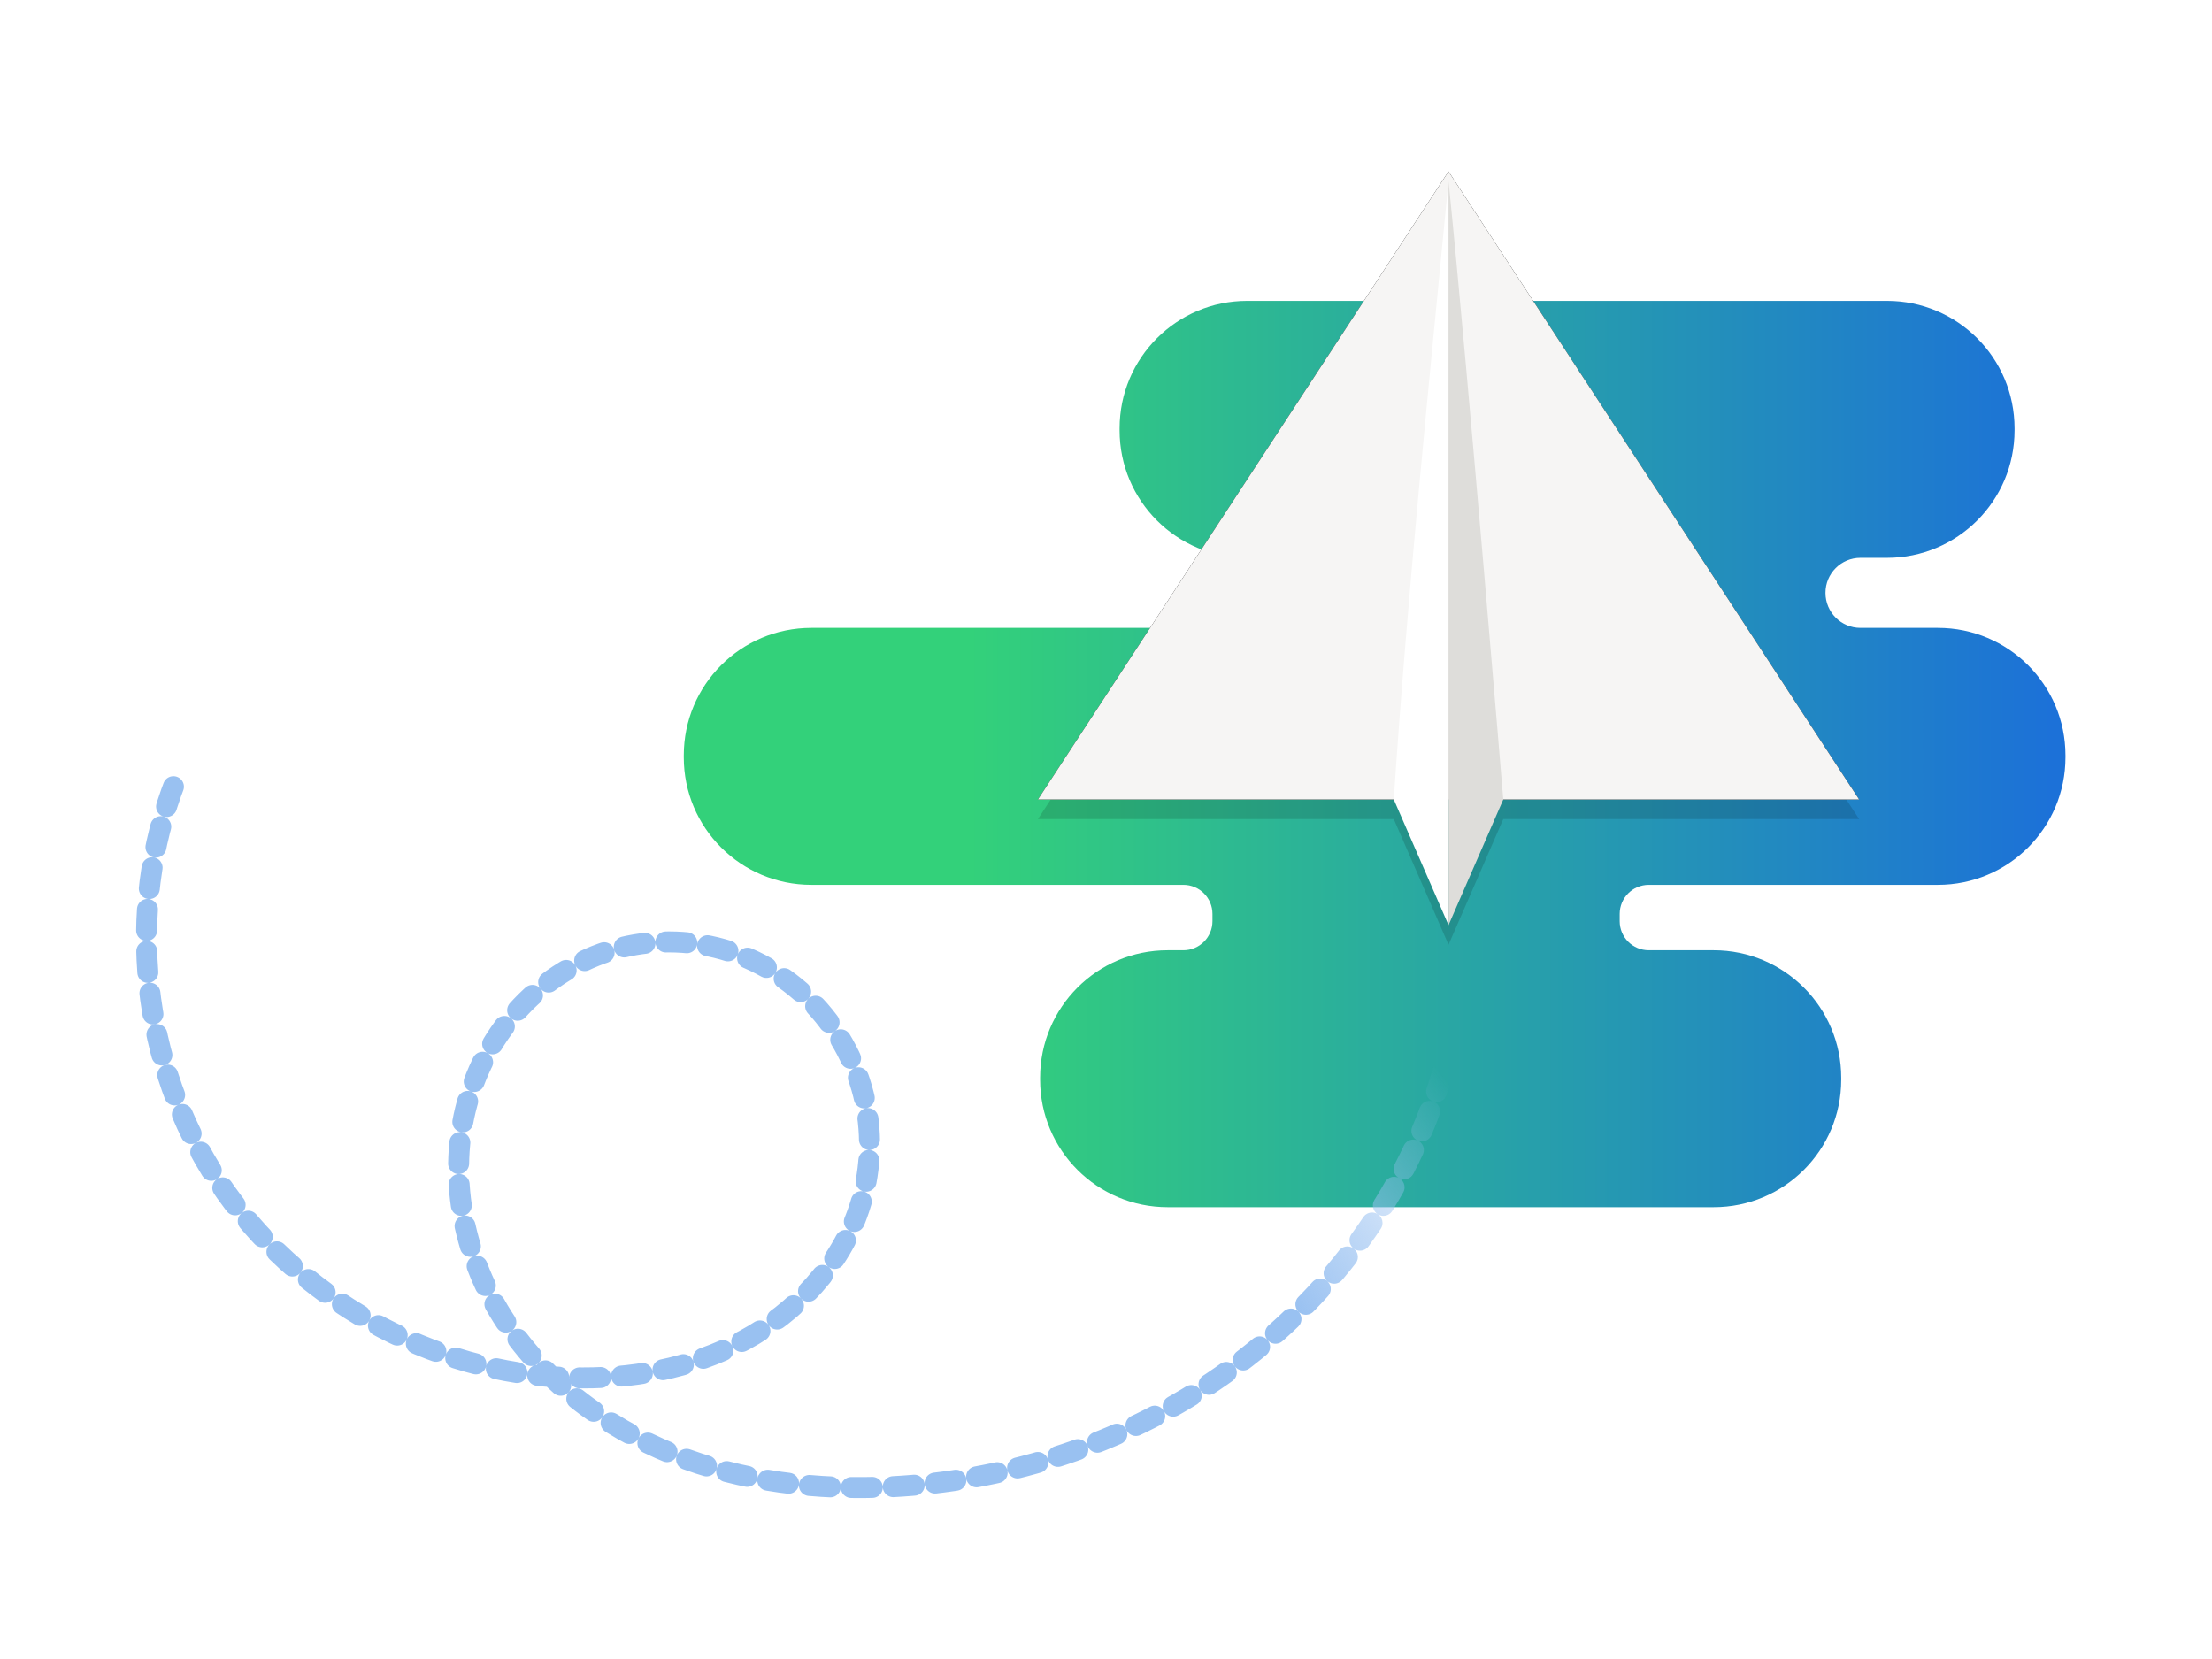 
<svg width="800px" height="600px" viewBox="0 0 800 600" version="1.1" xmlns="http://www.w3.org/2000/svg" xmlns:xlink="http://www.w3.org/1999/xlink">
    <defs>
        <linearGradient x1="99.134%" y1="76.459%" x2="20.615%" y2="76.459%" id="linearGradient-221kvs-erm-1">
            <stop stop-color="#1C71D8" offset="0%"></stop>
            <stop stop-color="#33D17A" offset="100%"></stop>
        </linearGradient>
        <linearGradient x1="75.054%" y1="47.037%" x2="96.168%" y2="38.221%" id="linearGradient-221kvs-erm-2">
            <stop stop-color="#99C1F1" offset="0%"></stop>
            <stop stop-color="#99C1F1" stop-opacity="0" offset="100%"></stop>
        </linearGradient>
        <polygon id="path-221kvs-erm-3" points="470.877 0 619.376 227.147 322.377 227.147"></polygon>
        <filter x="-12.1%" y="-15.8%" width="124.2%" height="131.7%" filterUnits="objectBoundingBox" id="filter-221kvs-erm-4">
            <feOffset dx="0" dy="0" in="SourceAlpha" result="shadowOffsetOuter1"></feOffset>
            <feGaussianBlur stdDeviation="12" in="shadowOffsetOuter1" result="shadowBlurOuter1"></feGaussianBlur>
            <feColorMatrix values="0 0 0 0 0   0 0 0 0 0   0 0 0 0 0  0 0 0 0.25 0" type="matrix" in="shadowBlurOuter1"></feColorMatrix>
        </filter>
    </defs>
    <g id="Page-1" stroke="none" stroke-width="1" fill="none" fill-rule="evenodd">
        <g id="Group" transform="translate(53, 62)">
            <path d="M351.915,92.914 L351.915,93.65 C351.915,119.109 372.569,139.748 398.046,139.748 L421.647,139.748 C427.458,139.748 432.168,144.454 432.168,150.261 L432.168,154.571 C432.168,160.376 427.458,165.082 421.647,165.082 L240.432,165.082 C214.955,165.082 194.301,185.721 194.301,211.18 L194.301,211.918 C194.301,237.377 214.955,258.014 240.432,258.014 L374.981,258.014 C380.792,258.014 385.501,262.722 385.501,268.527 L385.501,271.155 C385.501,276.962 380.792,281.668 374.981,281.668 L369.301,281.668 C343.824,281.668 323.171,302.307 323.171,327.766 L323.171,328.502 C323.171,353.961 343.824,374.6 369.301,374.6 L566.777,374.6 C592.254,374.6 612.906,353.961 612.906,328.502 L612.906,327.766 C612.906,302.307 592.254,281.668 566.777,281.668 L543.302,281.668 C537.491,281.668 532.782,276.962 532.782,271.155 L532.782,268.527 C532.782,262.722 537.491,258.014 543.302,258.014 L647.87,258.014 C673.346,258.014 694,237.377 694,211.918 L694,211.18 C694,185.721 673.346,165.082 647.87,165.082 L619.857,165.082 C612.873,165.082 607.211,159.424 607.211,152.446 L607.211,152.386 C607.211,145.406 612.873,139.748 619.857,139.748 L629.46,139.748 C654.937,139.748 675.591,119.109 675.591,93.65 L675.591,92.914 C675.589,67.455 654.937,46.816 629.46,46.816 L398.046,46.816 C372.569,46.816 351.915,67.455 351.915,92.914 Z" id="Path" fill="url(#linearGradient-221kvs-erm-1)" fill-rule="nonzero"></path>
            <path d="M470.409,220.541 C481.569,263.355 477.763,309.912 459.797,350.348 C443.569,386.873 416.071,418.142 382.479,439.828 C348.889,461.515 309.368,473.672 269.429,475.701 C242.59,477.065 215.263,473.864 190.315,463.884 C165.367,453.903 142.895,436.865 128.624,414.111 C114.353,391.357 108.835,362.753 115.976,336.863 C119.546,323.92 126.196,311.796 135.432,302.044 C144.668,292.29 156.494,284.953 169.426,281.315 C182.102,277.748 195.764,277.769 208.439,281.343 C221.113,284.917 232.764,292.03 241.754,301.646 C250.746,311.26 257.056,323.348 259.834,336.212 C262.611,349.076 261.854,362.68 257.698,375.166 C250.878,395.651 235.068,412.535 216.049,422.772 C197.028,433.009 175.014,436.929 153.421,436.273 C102.897,434.74 53.834,407.404 25.966,365.264 C-1.901,323.123 -7.829,267.302 10.568,220.255" id="Path" stroke="url(#linearGradient-221kvs-erm-2)" stroke-width="7.589" stroke-linecap="round" stroke-dasharray="7.59"></path>
            <polygon id="Path" fill-opacity="0.143" fill="#000000" fill-rule="nonzero" points="470.877 7.092 322.377 234.237 451.076 234.237 470.877 279.668 490.677 234.237 619.376 234.237"></polygon>
            <g id="Path" fill-rule="nonzero">
                <use fill="black" fill-opacity="1" filter="url(#filter-221kvs-erm-4)" xlink:href="#path-221kvs-erm-3"></use>
                <use fill="#F6F5F4" xlink:href="#path-221kvs-erm-3"></use>
            </g>
            <path d="M470.877,3.419 L470.877,272.576 L451.078,227.147 C456.054,152.429 463.699,77.946 470.877,3.419 Z" id="Path" fill="#FFFFFF" fill-rule="nonzero"></path>
            <path d="M470.877,3.419 L470.877,272.576 L490.677,227.147 C490.677,227.147 478.378,77.922 470.877,3.419 Z" id="Path" fill="#DEDDDA" fill-rule="nonzero"></path>
        </g>
    </g>
</svg>
